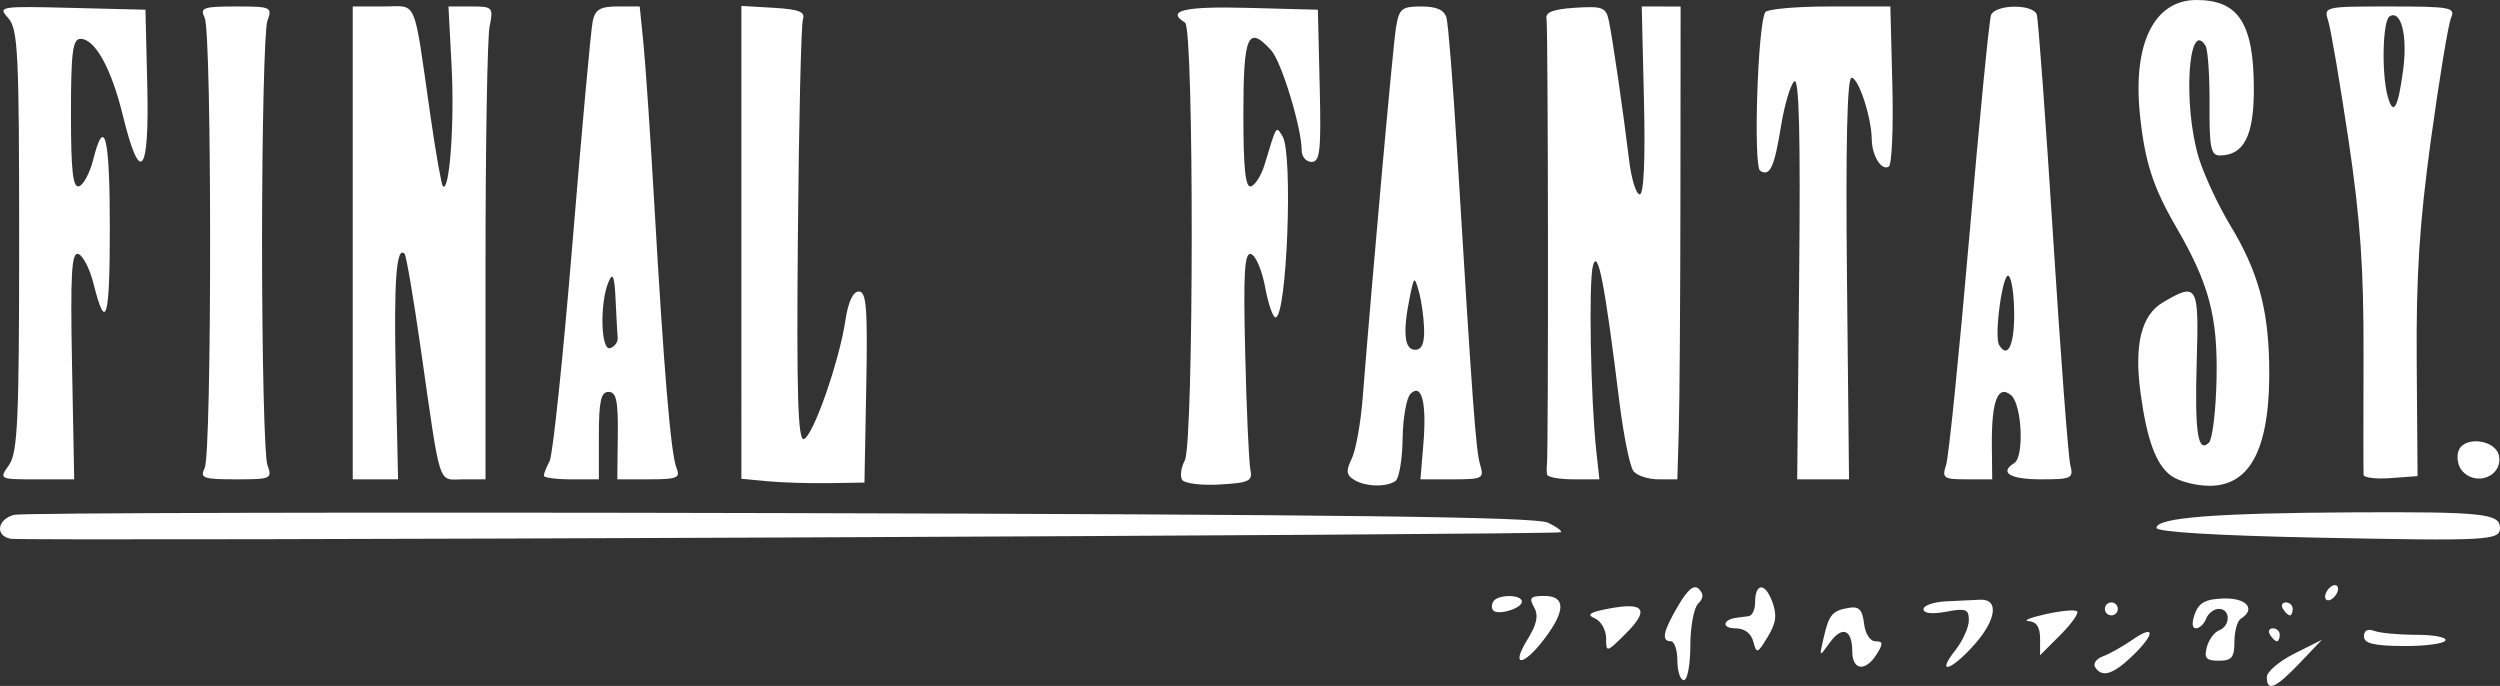 <?xml version="1.0" encoding="UTF-8" standalone="no"?>
<svg
   xmlns:dc="http://purl.org/dc/elements/1.1/"
   xmlns:cc="http://creativecommons.org/ns#"
   xmlns:rdf="http://www.w3.org/1999/02/22-rdf-syntax-ns#"
   xmlns:svg="http://www.w3.org/2000/svg"
   xmlns="http://www.w3.org/2000/svg"
   xmlns:sodipodi="http://sodipodi.sourceforge.net/DTD/sodipodi-0.dtd"
   xmlns:inkscape="http://www.inkscape.org/namespaces/inkscape"
   width="439.956"
   height="120.715"
   version="1.1"
   id="svg10"
   sodipodi:docname="finalfantasy.svg"
   inkscape:version="0.92.5 (2060ec1f9f, 2020-04-08)">
  <rect width="100%" height="100%" fill="#333333" stroke="none"/>
  <defs
     id="defs14" />
  <sodipodi:namedview
     pagecolor="#ffffff"
     bordercolor="#666666"
     borderopacity="1"
     objecttolerance="10"
     gridtolerance="10"
     guidetolerance="10"
     inkscape:pageopacity="0"
     inkscape:pageshadow="2"
     inkscape:window-width="1366"
     inkscape:window-height="740"
     id="namedview12"
     showgrid="false"
     units="px"
     inkscape:pagecheckerboard="true"
     inkscape:zoom="1.6192529"
     inkscape:cx="236.91903"
     inkscape:cy="24.811002"
     inkscape:window-x="0"
     inkscape:window-y="0"
     inkscape:window-maximized="1"
     inkscape:current-layer="svg10" />
  <path
     inkscape:connector-curvature="0"
     id="path105"
     d="m 398.919,119.144 c 0,-0.928 2.18,-2.781 4.845,-4.118 l 4.845,-2.432 -3.928,4.118 c -4.238,4.443 -5.761,5.086 -5.761,2.432 z m -103.732,-2.873 c 0,-1.881 -0.513,-3.42 -1.14,-3.42 -1.739,0 -1.379,-1.744 1.295,-6.277 1.721,-2.916 2.791,-3.772 3.648,-2.915 0.857,0.857 0.811,1.614 -0.155,2.58 -0.752,0.752 -1.368,4.087 -1.368,7.409 0,3.323 -0.513,6.042 -1.14,6.042 -0.627,0 -1.14,-1.539 -1.14,-3.42 z m 73.519,1.132 c -0.39,-0.631 0.221,-1.484 1.358,-1.895 1.137,-0.411 3.478,-1.725 5.202,-2.919 4.074,-2.823 4.035,-1.026 -0.062,2.9 -3.375,3.234 -5.327,3.809 -6.497,1.915 z m -42.742,-2.774 c 0,-3.89 -1.785,-4.569 -3.975,-1.511 -1.847,2.577 -1.849,2.575 -1.071,-0.836 0.944,-4.134 1.527,-4.828 4.476,-5.319 1.757,-0.293 2.363,0.339 2.641,2.755 0.208,1.804 1.059,3.135 2.005,3.135 1.358,0 1.397,0.396 0.22,2.28 -1.958,3.136 -4.295,2.862 -4.295,-0.503 z m 18.156,-0.221 c 1.299,-1.652 2.363,-4.017 2.363,-5.256 0,-1.957 -0.523,-2.155 -3.99,-1.504 -2.493,0.468 -3.99,0.301 -3.99,-0.443 0,-0.655 1.795,-1.277 3.99,-1.382 2.194,-0.105 4.88,-0.233 5.969,-0.285 3.318,-0.159 2.903,3.448 -0.895,7.774 -4.131,4.705 -7.004,5.619 -3.447,1.097 z m -75.326,-1.844 c 1.679,-2.716 1.993,-4.24 1.176,-5.7 -0.933,-1.667 -0.64,-1.992 1.791,-1.992 3.789,0 3.788,2.619 -10e-4,7.587 -3.731,4.892 -5.974,4.971 -2.966,0.105 z m 119.56,1.331 c 0.342,-1.307 1.32,-2.644 2.173,-2.972 2.036,-0.781 2.007,-3.771 -0.036,-3.771 -0.873,0 -1.883,0.769 -2.244,1.71 -0.361,0.94 -1.169,1.71 -1.795,1.71 -0.702,0 -0.775,-0.984 -0.191,-2.565 0.731,-1.978 1.896,-2.592 5.093,-2.686 4.014,-0.117 5.703,1.873 3.005,3.541 -0.627,0.387 -1.14,2.213 -1.14,4.057 0,2.781 -0.467,3.352 -2.743,3.352 -2.219,0 -2.624,-0.454 -2.122,-2.376 z m -105.707,-1.579 c 0,-1.452 -0.898,-3.03 -1.995,-3.507 -1.512,-0.657 -0.89,-1.075 2.565,-1.724 6.179,-1.162 7.092,0.209 2.92,4.382 -3.404,3.404 -3.49,3.425 -3.49,0.85 z m 25.904,0.598 c -0.39,-1.491 -1.548,-2.342 -3.189,-2.342 -2.37,0 -2.223,-1.525 0.178,-1.852 0.575,-0.078 1.558,-0.207 2.185,-0.285 0.627,-0.078 1.14,-1.138 1.14,-2.355 0,-3.49 1.72,-3.646 2.994,-0.272 0.903,2.392 0.733,3.78 -0.768,6.261 -1.803,2.981 -1.967,3.036 -2.54,0.845 z m 50.47,-0.544 c 0,-1.991 -0.643,-2.977 -1.995,-3.06 -1.097,-0.067 0.231,-0.619 2.952,-1.227 2.721,-0.608 5.22,-0.832 5.553,-0.499 0.333,0.333 -0.995,2.208 -2.952,4.165 l -3.559,3.559 z m 56.996,-0.393 c 0,-1.034 0.671,-1.39 1.803,-0.956 0.992,0.381 4.356,0.692 7.477,0.692 3.12,0 5.39,0.459 5.043,1.021 -0.347,0.561 -3.711,0.992 -7.477,0.956 -5.181,-0.049 -6.846,-0.465 -6.846,-1.712 z m -16.529,-0.264 c -0.387,-0.627 -0.161,-1.14 0.503,-1.14 0.664,0 1.207,0.513 1.207,1.14 0,0.627 -0.226,1.14 -0.503,1.14 -0.276,0 -0.82,-0.513 -1.207,-1.14 z m -136.692,-4.273 c -0.333,-0.333 -0.332,-1.046 10e-4,-1.586 0.798,-1.292 5.031,-1.27 5.031,0.026 0,1.171 -4.139,2.454 -5.033,1.56 z m 107.625,-0.287 c 0,-0.627 0.513,-1.14 1.14,-1.14 0.627,0 1.14,0.513 1.14,1.14 0,0.627 -0.513,1.14 -1.14,1.14 -0.627,0 -1.14,-0.513 -1.14,-1.14 z m 31.348,0 c -0.387,-0.627 -0.161,-1.14 0.503,-1.14 0.664,0 1.207,0.513 1.207,1.14 0,0.627 -0.226,1.14 -0.503,1.14 -0.276,0 -0.82,-0.513 -1.207,-1.14 z m 7.409,-2.145 c 0,-0.627 0.513,-1.457 1.14,-1.844 0.627,-0.388 1.14,-0.192 1.14,0.435 0,0.627 -0.513,1.457 -1.14,1.844 -0.627,0.387 -1.14,0.192 -1.14,-0.435 z M 1.86,94.814 c -2.79,-0.538 -2.334,-3.473 0.655,-4.213 1.411,-0.35 62.068,-0.488 134.795,-0.307 99.066,0.247 132.945,0.668 135.08,1.682 1.567,0.744 2.593,1.505 2.28,1.691 -0.79,0.469 -270.445,1.603 -272.809,1.147 z m 405.891,-0.201 c -17.639,-0.356 -28.226,-0.997 -28.245,-1.71 -0.048,-1.799 10.219,-2.615 34.424,-2.737 22.984,-0.116 26.026,0.203 26.026,2.726 0,2.229 -1.937,2.332 -32.205,1.721 z m -272.722,-9.927 -4.56,-0.435 V 42.645 1.041 l 5.7,0.335 c 4.472,0.263 5.577,0.703 5.13,2.045 -0.313,0.94 -0.712,18.044 -0.886,38.007 -0.243,27.918 8.3e-4,36.192 1.057,35.84 1.634,-0.545 6.22,-13.651 7.302,-20.868 0.491,-3.275 1.342,-5.103 2.376,-5.103 1.329,0 1.556,2.938 1.295,16.814 l -0.315,16.814 -6.27,0.099 c -3.448,0.054 -8.321,-0.097 -10.829,-0.337 z m 73.004,-0.253 c -0.399,-0.645 -0.188,-2.175 0.468,-3.401 1.594,-2.978 1.644,-76.059 0.053,-77.043 -3.444,-2.129 -0.148,-2.901 11.114,-2.603 l 12.254,0.324 0.321,13.394 c 0.274,11.409 0.062,13.394 -1.425,13.394 -0.96,0 -1.746,-0.918 -1.746,-2.04 0,-3.951 -3.543,-15.586 -5.357,-17.59 -4.104,-4.535 -4.902,-2.717 -4.902,11.176 0,9.686 0.361,13.084 1.354,12.753 0.744,-0.248 1.811,-1.958 2.37,-3.8 2.174,-7.162 1.992,-6.872 3.16,-5.026 1.889,2.988 0.779,31.886 -1.225,31.886 -0.468,0 -1.292,-2.394 -1.83,-5.321 -0.538,-2.926 -1.644,-5.542 -2.459,-5.813 -1.184,-0.394 -1.394,3.122 -1.047,17.575 0.238,9.937 0.648,19.093 0.91,20.347 0.422,2.015 -0.206,2.319 -5.406,2.621 -3.235,0.188 -6.209,-0.187 -6.607,-0.831 z m 30.211,-0.023 c -1.318,-0.834 -1.393,-1.588 -0.366,-3.687 0.71,-1.451 1.576,-6.23 1.923,-10.618 1.765,-22.296 5.334,-62.003 5.867,-65.26 0.545,-3.331 0.995,-3.705 4.467,-3.705 2.704,0 4.029,0.598 4.421,1.995 0.308,1.097 1.138,11.485 1.844,23.083 2.756,45.263 3.331,53.095 4.08,55.571 0.732,2.419 0.455,2.565 -4.866,2.565 h -5.641 l 0.517,-6.228 c 0.604,-7.281 -0.298,-10.787 -2.268,-8.818 -0.712,0.712 -1.336,4.26 -1.388,7.885 -0.051,3.625 -0.607,6.968 -1.234,7.429 -1.575,1.157 -5.366,1.049 -7.357,-0.211 z m 12.373,-26.56 c -0.062,-2.038 -0.478,-4.987 -0.924,-6.554 -0.782,-2.751 -0.837,-2.717 -1.596,0.997 -1.264,6.184 -0.957,9.262 0.924,9.262 1.192,0 1.675,-1.121 1.596,-3.705 z M 382.161,83.78 c -2.698,-1.89 -4.328,-6.255 -5.462,-14.626 -1.151,-8.5 0.131,-13.693 3.938,-15.941 6.056,-3.577 6.348,-3.078 5.953,10.17 -0.379,12.697 0.18,16.477 2.145,14.512 0.627,-0.627 1.231,-5.714 1.342,-11.305 0.217,-10.924 -1.322,-16.677 -7.145,-26.694 C 378.885,32.934 377.43,28.402 376.586,20.122 375.315,7.647 379.098,0 386.54,0 c 7.435,0 10.099,4.148 10.099,15.725 0,8.199 -1.775,11.632 -6.015,11.632 -1.55,0 -1.836,-1.445 -1.786,-9.036 0.033,-4.97 -0.286,-9.595 -0.708,-10.278 -3.049,-4.934 -3.985,10.492 -1.195,19.69 0.919,3.028 3.43,8.414 5.58,11.969 4.772,7.89 6.612,14.402 6.818,24.132 0.31,14.666 -3.081,21.658 -10.502,21.658 -2.323,0 -5.324,-0.771 -6.67,-1.713 z M 1.595,81.82 c 1.518,-2.167 1.775,-7.889 1.775,-39.522 0,-33.095 -0.202,-37.212 -1.922,-39.113 C -0.419,1.123 -0.093,1.071 12.561,1.386 L 25.598,1.71 25.92,15.211 C 26.291,30.791 24.648,32.743 21.62,20.32 19.6,12.035 16.729,6.839 14.172,6.839 c -1.388,0 -1.684,2.319 -1.684,13.204 0,10.052 0.34,13.093 1.425,12.737 0.784,-0.257 1.9,-2.351 2.481,-4.655 2.002,-7.94 2.934,-4.141 2.934,11.961 0,16.182 -0.692,18.53 -2.884,9.789 -0.646,-2.575 -1.843,-4.905 -2.661,-5.177 -1.194,-0.398 -1.412,3.453 -1.106,19.581 l 0.381,20.077 -6.619,-0.001 c -6.612,-0.001 -6.617,-0.004 -4.845,-2.535 z m 34.425,0.539 c 1.275,-2.604 1.275,-76.62 0,-79.224 -0.872,-1.78 -0.281,-1.995 5.491,-1.995 6.224,0 6.433,0.097 5.537,2.565 -0.512,1.411 -0.932,18.98 -0.932,39.042 0,20.062 0.419,37.631 0.932,39.042 0.897,2.468 0.687,2.565 -5.537,2.565 -5.772,0 -6.363,-0.215 -5.491,-1.995 z M 62.075,42.747 V 1.14 h 5.363 c 6.133,0 5.255,-2.036 8.317,19.282 0.938,6.53 1.924,12.091 2.192,12.359 1.152,1.152 2.05,-11.092 1.535,-20.939 L 78.921,1.14 h 3.973 c 3.842,0 3.95,0.118 3.261,3.562 -0.392,1.959 -0.712,20.682 -0.712,41.607 v 38.045 h -3.938 c -4.528,0 -3.859,2.078 -7.503,-23.295 -1.255,-8.737 -2.516,-16.12 -2.803,-16.407 -1.455,-1.455 -1.916,4.933 -1.549,21.457 l 0.405,18.245 -3.99,-1.4e-4 -3.99,-1.4e-4 z m 33.627,40.962 c 0,-0.355 0.459,-1.509 1.021,-2.565 0.561,-1.056 2.372,-18.335 4.024,-38.397 1.652,-20.062 3.254,-37.631 3.561,-39.042 0.444,-2.044 1.34,-2.565 4.414,-2.565 h 3.856 l 0.661,6.554 c 0.364,3.605 1.222,16.301 1.907,28.213 1.7,29.562 2.922,44.08 3.909,46.451 0.725,1.743 0.119,1.995 -4.797,1.995 h -5.627 l 0.091,-7.694 c 0.072,-6.12 -0.259,-7.694 -1.619,-7.694 -1.351,0 -1.71,1.615 -1.71,7.695 v 7.695 l -4.845,-1.7e-4 c -2.665,-8e-5 -4.845,-0.29 -4.845,-0.645 z M 108.697,59.465 c -0.063,-0.731 -0.227,-3.766 -0.365,-6.744 -0.193,-4.163 -0.478,-4.888 -1.231,-3.135 -1.589,3.697 -1.38,12.239 0.285,11.684 0.784,-0.261 1.374,-1.073 1.311,-1.805 z m 163.556,24.033 c -0.074,-0.47 -0.086,-1.205 -0.026,-1.632 0.292,-2.084 0.227,-77.184 -0.068,-78.564 -0.246,-1.151 1.15,-1.688 5.037,-1.938 4.825,-0.31 5.435,-0.076 5.933,2.28 0.658,3.107 2.549,16.127 3.569,24.569 0.398,3.291 1.236,5.985 1.863,5.985 0.725,0 0.997,-6.009 0.748,-16.53 l -0.392,-16.53 3.42,0.005 3.42,0.005 -0.03,32.768 c -0.016,18.023 -0.145,36.744 -0.285,41.603 l -0.255,8.834 h -3.28 c -1.804,0 -3.8,-0.641 -4.436,-1.425 -0.636,-0.784 -1.758,-6.298 -2.493,-12.254 -2.568,-20.802 -3.78,-27.052 -4.642,-23.938 -0.788,2.844 -0.409,23.595 0.598,32.772 l 0.532,4.845 h -4.538 c -2.496,0 -4.599,-0.385 -4.673,-0.855 z m 44.367,-34.766 c 0.247,-25.442 -0.006,-35.273 -0.882,-34.399 -0.675,0.673 -1.703,4.143 -2.283,7.711 -1.21,7.435 -1.968,9.08 -3.693,8.014 -1.236,-0.764 -0.437,-25.755 0.892,-27.907 0.344,-0.556 5.438,-1.011 11.32,-1.011 h 10.695 l 0.352,13.791 c 0.194,7.585 -0.09,14.063 -0.63,14.395 -1.281,0.788 -2.966,-1.921 -2.996,-4.817 -0.04,-3.854 -2.332,-10.829 -3.559,-10.829 -0.77,0 -1.04,11.885 -0.801,35.338 l 0.359,35.338 -4.56,2e-5 -4.56,10e-6 z m 25.866,33.057 c 0.456,-1.411 2.288,-19.448 4.072,-40.082 1.783,-20.634 3.506,-38.203 3.828,-39.042 0.74,-1.927 7.404,-2.01 8.049,-0.1 0.265,0.784 1.555,18.353 2.868,39.042 1.313,20.689 2.674,38.771 3.026,40.182 0.601,2.409 0.285,2.565 -5.184,2.565 -5.416,0 -7.37,-1.189 -4.683,-2.85 1.802,-1.113 1.371,-10.358 -0.556,-11.958 -2.323,-1.928 -3.451,1.024 -3.373,8.823 l 0.06,5.985 h -4.468 c -4.119,0 -4.403,-0.2 -3.639,-2.565 z m 11.976,-26.436 c 0,-3.411 -0.449,-6.48 -0.997,-6.818 -1.029,-0.636 -2.567,10.644 -1.659,12.166 1.488,2.493 2.656,0.143 2.656,-5.347 z m 61.485,28.211 c -0.038,-0.506 -0.042,-9.897 -0.007,-20.869 0.049,-15.451 -0.551,-24.06 -2.663,-38.187 -1.5,-10.031 -3.096,-19.393 -3.546,-20.803 -0.813,-2.546 -0.734,-2.565 10.835,-2.565 10.672,0 11.58,0.168 10.779,1.995 -0.481,1.097 -2.072,10.715 -3.535,21.373 -2.036,14.827 -2.626,24.064 -2.512,39.327 l 0.149,19.948 -4.715,0.351 c -2.593,0.193 -4.746,-0.064 -4.785,-0.57 z m 6.973,-71.327 c 0.794,-6 -0.386,-10.597 -2.4,-9.352 -1.206,0.745 -1.437,9.923 -0.352,13.974 0.991,3.698 1.84,2.272 2.753,-4.621 z m 10.316,70.551 c -0.715,-0.861 -0.968,-2.428 -0.564,-3.481 1.018,-2.652 6.559,-1.934 7.101,0.92 0.685,3.607 -4.11,5.485 -6.537,2.561 z"
     style="fill:#ffffff;stroke-width:1.14" />
</svg>
